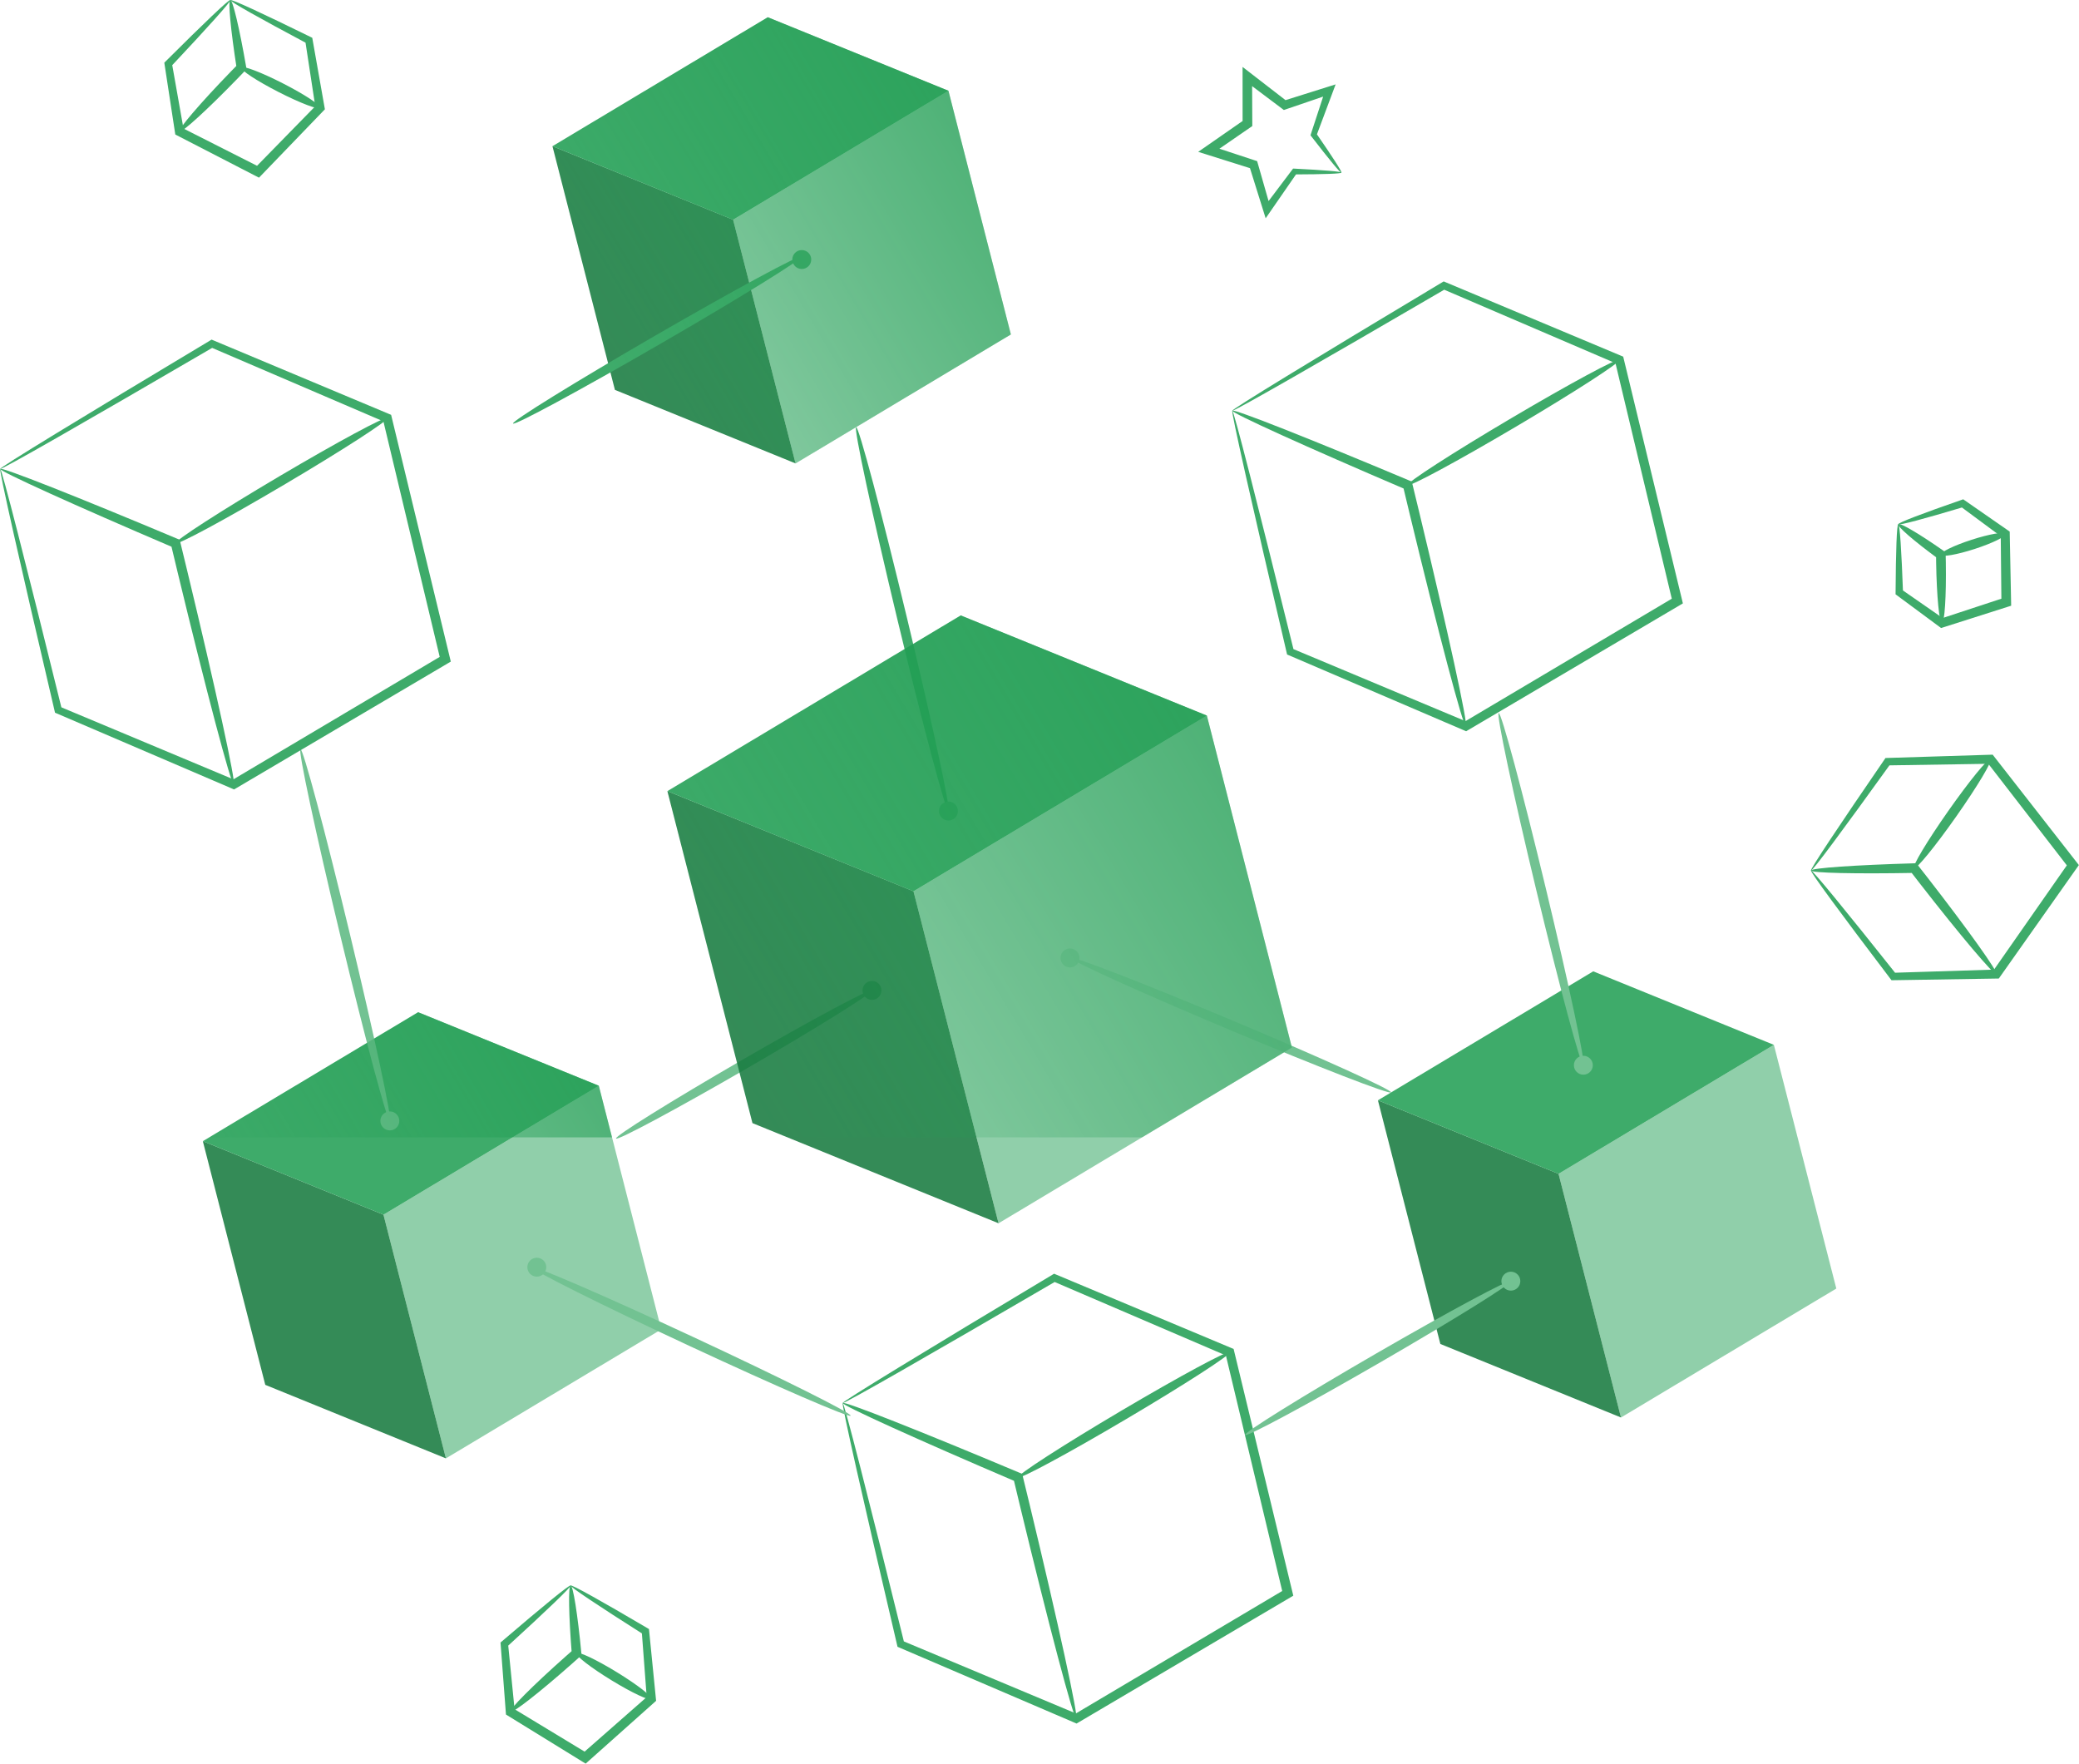 <?xml version="1.0" encoding="UTF-8"?>
<!DOCTYPE svg PUBLIC "-//W3C//DTD SVG 1.1//EN" "http://www.w3.org/Graphics/SVG/1.1/DTD/svg11.dtd">
<!-- Creator: CorelDRAW 2019 (64-Bit) -->
<svg xmlns="http://www.w3.org/2000/svg" xml:space="preserve" width="4.658in" height="3.951in" version="1.1" style="shape-rendering:geometricPrecision; text-rendering:geometricPrecision; image-rendering:optimizeQuality; fill-rule:evenodd; clip-rule:evenodd"
viewBox="0 0 4652.17 3946.64"
 xmlns:xlink="http://www.w3.org/1999/xlink"
 xmlns:xodm="http://www.corel.com/coreldraw/odm/2003">
 <defs>
  <style type="text/css">
   <![CDATA[
    .fil5 {fill:#229E54;fill-rule:nonzero}
    .fil0 {fill:#3EAB6A;fill-rule:nonzero}
    .fil4 {fill:#72C292;fill-rule:nonzero}
    .fil2 {fill:#167A3E;fill-rule:nonzero;fill-opacity:0.871}
    .fil3 {fill:#229E54;fill-rule:nonzero;fill-opacity:0.871}
    .fil1 {fill:#80C89D;fill-rule:nonzero;fill-opacity:0.871}
   ]]>
  </style>
    <mask id="id0">
  <linearGradient id="id1" gradientUnits="userSpaceOnUse" x1="2552.13" y1="59.89" x2="1336.92" y2="783.09">
   <stop offset="0" style="stop-opacity:0.867; stop-color:white"/>
   <stop offset="1" style="stop-opacity:0; stop-color:white"/>
  </linearGradient>
     <rect style="fill:url(#id1)" x="1234.62" y="37.09" width="1028.91" height="1001.44"/>
    </mask>
    <mask id="id2">
  <linearGradient id="id3" gradientUnits="userSpaceOnUse" x1="1769.63" y1="2286.44" x2="554.42" y2="3009.64">
   <stop offset="0" style="stop-opacity:0.867; stop-color:white"/>
   <stop offset="1" style="stop-opacity:0; stop-color:white"/>
  </linearGradient>
     <rect style="fill:url(#id3)" x="452.11" y="2263.64" width="1028.91" height="1001.44"/>
    </mask>
    <mask id="id4">
  <linearGradient id="id5" gradientUnits="userSpaceOnUse" x1="4399.47" y1="2194.98" x2="3184.27" y2="2918.17">
   <stop offset="0" style="stop-opacity:0.867; stop-color:white"/>
   <stop offset="1" style="stop-opacity:0; stop-color:white"/>
  </linearGradient>
     <rect style="fill:url(#id5)" x="3081.97" y="2172.17" width="1028.9" height="1001.44"/>
    </mask>
     <mask id="id6">
  <linearGradient id="id7" gradientUnits="userSpaceOnUse" x1="3286.26" y1="1406.22" x2="1630.62" y2="2391.53">
   <stop offset="0" style="stop-opacity:0.867; stop-color:white"/>
   <stop offset="1" style="stop-opacity:0; stop-color:white"/>
  </linearGradient>
      <rect style="fill:url(#id7)" x="1491.79" y="1375.7" width="1400.73" height="1363.32"/>
     </mask>
 </defs>
 <g id="Layer_x0020_1">
  <g id="_2016593490704">
   <path class="fil0" d="M3001.73 386.29c-1.97,1.43 -26.58,-28.47 -67.18,-80.99l-1.99 -2.58 1.11 -3.39c9.2,-28.08 20.25,-61.85 32.69,-99.82 3.28,3.34 7.07,7.21 10.86,11.08 -30.12,10.28 -63.67,21.72 -99.41,33.92l-4.86 1.66 -4.24 -3.2c-26.31,-19.79 -54.57,-41.04 -83.94,-63.13 5.28,-2.63 11.18,-5.56 17.05,-8.47 0.17,33.92 0.33,69.04 0.49,105l0 0.02 0.02 5.71 -4.69 3.23c-29.64,20.41 -58.58,40.35 -86.5,59.57 -0.95,-6.39 -1.87,-12.61 -2.79,-18.84 34.76,11.45 68.14,22.44 99.76,32.86l5.05 1.67 1.41 4.94c10.37,36.16 20.05,70 28.92,100.97 -5.4,-0.92 -10.36,-1.75 -15.31,-2.59 24.2,-32.04 45.39,-60.12 63.29,-83.84l2.14 -2.84 3.25 0.16c66.42,3.34 104.91,6.46 104.85,8.89 -0.06,2.43 -38.63,3.77 -105.15,4.04 1.68,-0.83 3.35,-1.66 5.39,-2.68 -16.9,24.45 -36.92,53.38 -59.74,86.41l-9.98 14.43 -5.32 -17.01c-9.62,-30.75 -20.13,-64.35 -31.36,-100.24 2.13,2.17 4.25,4.34 6.46,6.61 -31.76,-10.01 -65.27,-20.57 -100.17,-31.56l-20.58 -6.48 17.79 -12.36c27.84,-19.35 56.69,-39.39 86.25,-59.93 -1.55,2.95 -3.08,5.89 -4.68,8.94l0 -0.01c-0.01,-35.97 -0.04,-71.09 -0.06,-105.01l-0.01 -21.67 17.07 13.2c29.08,22.47 57.06,44.1 83.1,64.23 -3.16,-0.53 -6.33,-1.07 -9.1,-1.54 36.02,-11.32 69.83,-21.95 100.19,-31.49l17 -5.34 -6.13 16.43c-14.01,37.43 -26.46,70.71 -36.81,98.38 -0.31,-2.1 -0.63,-4.19 -0.88,-5.96 37.67,54.65 58.68,87.2 56.72,88.63z"/>
   <path class="fil0" d="M515.08 0.19c0.76,-1.48 18.51,5.82 49.66,20.16 31.15,14.35 75.71,35.74 130.09,62.42l3.66 1.8 0.75 4.25c7.84,44.37 16.87,95.37 26.66,150.78l0.87 4.95 -3.59 3.73c-42.65,44.26 -89.39,92.77 -138.3,143.52l-0.01 0.01 -5.59 5.77 -7.11 -3.67c-61.99,-31.95 -121.28,-62.51 -175.58,-90.51l-4.62 -2.39 -0.76 -4.98c-8.54,-55.8 -16.35,-106.86 -23.18,-151.48l-0.65 -4.27 2.89 -2.89c43.36,-43.24 78.96,-78.13 104.02,-101.91 25.06,-23.79 39.58,-36.48 40.78,-35.31 1.2,1.17 -11.05,16.06 -34.08,41.81 -23.03,25.76 -56.84,62.38 -98.78,107 0.72,-2.29 1.44,-4.59 2.23,-7.14 7.87,44.45 16.87,95.32 26.72,150.9 -1.77,-2.43 -3.54,-4.85 -5.38,-7.36 54.52,27.6 114.02,57.72 176.25,89.22 -4.19,0.69 -8.38,1.39 -12.71,2.11l0.02 -0.01c49.27,-50.39 96.37,-98.56 139.34,-142.5 -0.94,3.01 -1.88,6.02 -2.72,8.67 -8.5,-55.63 -16.31,-106.82 -23.13,-151.36 1.55,2.11 3.09,4.23 4.42,6.04 -53.49,-28.46 -96.91,-52.06 -126.78,-68.92 -29.87,-16.86 -46.17,-26.98 -45.41,-28.46z"/>
   <path class="fil0" d="M401.19 294.41c-4.29,-4.16 47.14,-64.2 114.89,-134.07 5.53,-5.66 10.99,-11.25 16.17,-16.55 -0.98,3.15 -1.94,6.18 -2.89,9.23 -13.37,-85.5 -19.71,-151.93 -14.29,-152.82 5.43,-0.89 20.73,64.05 35.48,149.32l0.92 5.28 -3.81 3.95c-5.14,5.34 -10.54,10.97 -16.04,16.68 -67.73,69.87 -126.15,123.15 -130.44,118.99z"/>
   <path class="fil0" d="M539.96 151.26c2.73,-5.33 44.33,10.5 92.92,35.35 48.6,24.85 85.78,49.31 83.06,54.64 -2.72,5.33 -44.32,-10.49 -92.92,-35.34 -48.59,-24.84 -85.77,-49.31 -83.05,-54.64z"/>
   <path class="fil0" d="M1276.72 3548.1c0.87,-1.42 17.9,7.14 47.68,23.7 29.78,16.54 72.3,41.09 124.16,71.62l3.51 2.07 0.43 4.29c4.42,44.54 9.51,95.72 15.04,151.35l0.49 5 -3.86 3.44c-45.58,40.63 -95.53,85.16 -147.79,131.73l-0.01 0.02 -6.02 5.32 -6.81 -4.19c-58.99,-36.35 -115.4,-71.08 -167.08,-102.92l-4.42 -2.73 -0.39 -5.03c-4.23,-55.91 -8.11,-107.06 -11.51,-151.78l-0.33 -4.31 3.1 -2.66c46.22,-39.55 84.11,-71.42 110.73,-93.08 26.62,-21.66 41.97,-33.11 43.07,-31.86 1.11,1.26 -12.14,15.08 -36.89,38.87 -24.75,23.77 -61,57.49 -105.89,98.54 0.89,-2.24 1.78,-4.47 2.78,-6.96 4.44,44.62 9.52,95.68 15.08,151.48 -1.58,-2.56 -3.17,-5.1 -4.8,-7.75 51.91,31.46 108.57,65.78 167.83,101.67 -4.23,0.38 -8.47,0.75 -12.83,1.14l0.02 -0.02c52.61,-46.2 102.88,-90.34 148.77,-130.62 -1.17,2.93 -2.33,5.86 -3.37,8.44 -4.22,-55.73 -8.09,-107.04 -11.46,-151.66 1.38,2.22 2.76,4.44 3.94,6.35 -50.82,-32.23 -92.04,-58.89 -120.35,-77.86 -28.31,-18.95 -43.69,-30.21 -42.82,-31.64z"/>
   <path class="fil0" d="M1141.72 3830.91c-3.97,-4.48 51.49,-60.08 123.86,-124.17 5.91,-5.19 11.73,-10.31 17.26,-15.17 -1.22,3.08 -2.39,6.03 -3.57,8.98 -6.79,-85.7 -8.03,-151.97 -2.55,-152.45 5.47,-0.47 15.76,65 23.96,150.58l0.51 5.32 -4.09 3.65c-5.49,4.91 -11.27,10.07 -17.14,15.31 -72.37,64.09 -134.26,112.43 -138.24,107.94z"/>
   <path class="fil0" d="M1289.98 3699.61c3.12,-5.11 43.15,13.68 89.4,41.96 46.27,28.28 81.22,55.34 78.1,60.45 -3.12,5.11 -43.15,-13.67 -89.41,-41.96 -46.24,-28.27 -81.21,-55.34 -78.09,-60.45z"/>
   <path class="fil0" d="M4052.75 1948.07c-1.37,-0.96 13.91,-25.44 42.43,-68.5 28.52,-43.03 70.3,-104.65 121.94,-179.89l2.33 -3.39 4.28 -0.14c67.72,-2.11 145.73,-4.55 230.52,-7.2l5.05 -0.16 3.17 4.06c56.95,72.94 119.42,152.94 184.79,236.64l0.01 0.02 4.92 6.34 -4.6 6.54c-60.6,85.85 -118.53,167.96 -171.58,243.13l-2.98 4.22 -5.05 0.08c-85.1,1.37 -162.93,2.6 -230.8,3.69l-4.28 0.07 -2.49 -3.28c-55.8,-73.45 -100.87,-133.49 -131.65,-175.43 -30.79,-41.93 -47.29,-65.76 -45.98,-66.79 1.31,-1.03 20.33,20.86 53.35,61.06 33.01,40.21 80.05,98.72 137.42,170.95 -2.17,-1.03 -4.35,-2.06 -6.76,-3.21 67.85,-2.14 145.65,-4.59 230.71,-7.26 -2.64,1.41 -5.3,2.83 -8.03,4.29 52.68,-75.43 110.23,-157.81 170.39,-243.97 0.11,4.25 0.2,8.49 0.31,12.88l-0.01 -0.03c-64.93,-84.01 -127.02,-164.32 -183.62,-237.54 2.86,1.35 5.7,2.7 8.21,3.89 -84.82,1.34 -162.86,2.56 -230.61,3.63 2.32,-1.23 4.62,-2.47 6.61,-3.53 -53.28,74.09 -97.08,134.28 -127.91,175.7 -30.84,41.43 -48.69,64.09 -50.06,63.13z"/>
   <path class="fil0" d="M4467.71 2179.71c-4.73,3.67 -81.53,-87.17 -171.53,-202.89 -7.3,-9.44 -14.5,-18.73 -21.32,-27.57 2.98,1.41 5.85,2.78 8.73,4.15 -130.34,2.36 -230.69,0.17 -230.83,-5.32 -0.14,-5.5 100.02,-12.4 230.32,-16.16l5.38 -0.15 3.36 4.29c6.88,8.79 14.11,18.05 21.47,27.45 89.99,115.72 159.15,212.54 154.42,216.21z"/>
   <path class="fil0" d="M4283.33 1942.66c-4.9,-3.44 29.45,-60.77 76.7,-128.02 47.28,-67.29 89.55,-119.02 94.45,-115.58 4.89,3.44 -29.44,60.76 -76.71,128.04 -47.25,67.25 -89.55,119 -94.44,115.56z"/>
   <path class="fil0" d="M4248.08 1173.16c-1.03,-3.17 53.81,-24.04 141.5,-54.48l3.83 -1.33 3.56 2.49c28.42,19.73 61,42.33 96.36,66.89l4.12 2.85 0.09 5.2c0.94,47.11 1.95,98.68 3.02,152.65l0 0 0.12 8.05 -7.62 2.42c-50.9,16.22 -99.55,31.71 -144.18,45.93l-4.97 1.58 -4.04 -2.98c-34.72,-25.7 -66.5,-49.22 -94.37,-69.85l-3.5 -2.59 0.03 -4.05c0.58,-93.84 2.7,-152.75 6.04,-152.8 3.35,-0.05 7.21,58.78 10.59,152.55 -1.11,-2.14 -2.24,-4.27 -3.47,-6.64 28.48,19.76 60.96,42.3 96.45,66.92 -2.96,-0.46 -5.93,-0.92 -9.01,-1.4 44.5,-14.64 93,-30.6 143.75,-47.3 -2.48,3.45 -4.96,6.92 -7.51,10.47l0 -0.01c-0.54,-53.97 -1.06,-105.56 -1.53,-152.67 1.45,2.8 2.91,5.59 4.21,8.05 -34.61,-25.61 -66.48,-49.22 -94.27,-69.8 2.59,0.4 5.16,0.81 7.38,1.15 -88.91,26.65 -145.58,41.85 -146.61,38.67z"/>
   <path class="fil0" d="M4345.77 1394.22c-5.98,0.09 -11.77,-60.28 -12.94,-134.82 -0.06,-6.06 -0.12,-12.03 -0.18,-17.71 1.56,2.98 3.02,5.77 4.49,8.56 -53.47,-39.21 -92.26,-72.62 -89.06,-77.09 3.2,-4.47 47.29,21.57 101.57,59.63l4.36 3.06 0.12 5.51c0.12,5.68 0.24,11.65 0.36,17.71 1.17,74.54 -2.75,135.06 -8.74,135.15z"/>
   <path class="fil0" d="M4343.4 1241.52c-1.84,-5.7 28.93,-20.74 68.7,-33.6 39.79,-12.86 73.52,-18.67 75.36,-12.98 1.84,5.7 -28.91,20.73 -68.7,33.61 -39.77,12.86 -73.52,18.67 -75.37,12.98z"/>
   <path class="fil0" d="M1885.68 3139.64c-0.42,-0.72 10.62,-8.19 31.96,-21.7 21.32,-13.52 52.94,-33.07 93.65,-57.95 81.42,-49.77 199.21,-120.84 343.89,-207.53l3.57 -2.13 3.9 1.64c115.39,48.35 248.48,104.11 393.19,164.74l4.68 1.95 1.2 4.98c40.21,166.18 84.33,348.58 130.48,539.35l0.02 0.06 1.87 7.79 -6.89 4.06c-167.29,98.69 -327.31,193.07 -473.73,279.45l-4.42 2.6 -4.67 -2.01c-144.67,-62 -276.94,-118.68 -392.15,-168.07l-3.9 -1.68 -0.95 -4.03c-38.91,-165.99 -70.15,-301.18 -91.24,-394.97 -10.55,-46.9 -18.57,-83.44 -23.75,-108.31 -5.17,-24.87 -7.52,-38.07 -6.7,-38.26 0.81,-0.19 4.73,12.61 11.43,37.12 6.69,24.51 16.18,60.69 28.1,107.26 23.85,93.12 57.51,227.73 98.34,393.24 -1.56,-1.83 -3.12,-3.67 -4.84,-5.71 115.61,48.41 248.36,103.98 393.55,164.79 -3,0.19 -5.99,0.39 -9.09,0.59 146.19,-86.74 305.95,-181.54 473,-280.67 -1.66,3.9 -3.32,7.81 -5.03,11.85l-0.01 -0.04c-45.64,-190.9 -89.29,-373.42 -129.05,-539.72 2.04,2.41 4.08,4.81 5.88,6.94 -144.19,-61.84 -276.81,-118.73 -391.78,-168.04 2.61,-0.18 5.21,-0.35 7.46,-0.5 -145.7,84.97 -264.75,153.91 -347.6,201.24 -41.43,23.66 -73.8,41.94 -95.93,54.1 -22.12,12.18 -34,18.25 -34.42,17.53z"/>
   <path class="fil0" d="M2408.31 3845.65c-2.91,0.71 -18.42,-52.06 -41.14,-137.92 -22.73,-85.86 -52.66,-204.83 -84.43,-336.54 -5.13,-21.46 -10.2,-42.58 -15.01,-62.63 2.14,2.52 4.2,4.95 6.25,7.37 -110.78,-47.34 -208.4,-90.16 -278.04,-121.76 -69.64,-31.61 -111.33,-51.99 -110.26,-54.53 1.07,-2.53 44.72,13.25 115.85,41.33 71.15,28.08 169.79,68.48 280.83,115.18l4.97 2.08 1.29 5.28c4.86,20.05 9.98,41.16 15.19,62.59 31.76,131.7 59.35,251.24 78.26,338.03 18.91,86.78 29.15,140.81 26.24,141.51z"/>
   <path class="fil0" d="M2278.18 3306.05c-3.05,-5.15 100.55,-72.02 231.33,-149.34 130.84,-77.34 239.34,-135.84 242.39,-130.69 3.05,5.15 -100.52,72 -231.36,149.36 -130.78,77.31 -239.31,135.82 -242.36,130.68z"/>
   <polygon class="fil1" points="2122.28,203.11 2262.03,748.41 1780.12,1037 1640.37,491.69 "/>
   <polygon class="fil2" points="1780.12,1037 1375.86,872.48 1236.11,327.18 1640.37,491.69 "/>
   <polygon class="fil3" points="1640.37,491.69 1236.11,327.18 1718.01,38.59 2122.28,203.11 "/>
   <path class="fil0" d="M1794.06 573.79c1.51,2.59 -33.31,25.86 -90.79,61.39 -57.49,35.54 -137.65,83.32 -226.86,134.94 -89.24,51.64 -170.61,97.34 -230.06,129.47 -59.45,32.13 -96.97,50.71 -98.47,48.13 -1.5,-2.59 33.3,-25.86 90.78,-61.39 57.49,-35.53 137.65,-83.32 226.89,-134.97 89.21,-51.62 170.59,-97.31 230.03,-129.45 59.44,-32.14 96.97,-50.72 98.47,-48.13z"/>
   <polygon class="fil1" points="1339.78,2429.66 1479.53,2974.97 997.63,3263.55 857.88,2718.24 "/>
   <polygon class="fil2" points="997.63,3263.55 593.36,3099.03 453.61,2553.72 857.88,2718.24 "/>
   <polygon class="fil3" points="857.88,2718.24 453.61,2553.72 935.51,2265.14 1339.78,2429.66 "/>
   <polygon class="fil1" points="3969.64,2338.19 4109.37,2883.5 3627.48,3172.09 3487.73,2626.78 "/>
   <polygon class="fil2" points="3627.48,3172.09 3223.21,3007.56 3083.47,2462.25 3487.73,2626.78 "/>
   <polygon class="fil3" points="3487.73,2626.78 3083.47,2462.25 3565.37,2173.67 3969.64,2338.19 "/>
   <path class="fil4" d="M1951.19 2216.3c1.51,2.59 -29.2,23.49 -80.05,55.18 -50.84,31.68 -121.83,74.17 -200.9,119.93 -79.1,45.78 -151.31,86.16 -204.11,114.44 -52.81,28.3 -86.21,44.5 -87.72,41.91 -1.5,-2.59 29.19,-23.48 80.04,-55.18 50.84,-31.69 121.84,-74.17 200.94,-119.95 79.07,-45.76 151.27,-86.14 204.08,-114.43 52.81,-28.3 86.22,-44.5 87.72,-41.92z"/>
   <path class="fil4" d="M3381.01 2866.98c1.5,2.59 -30.46,24.21 -83.32,57.06 -52.86,32.86 -126.62,76.96 -208.77,124.5 -82.18,47.55 -157.17,89.55 -212,119.01 -54.82,29.46 -89.47,46.39 -90.98,43.8 -1.5,-2.59 30.44,-24.21 83.3,-57.06 52.86,-32.85 126.64,-76.96 208.82,-124.51 82.15,-47.53 157.15,-89.53 211.97,-118.99 54.82,-29.46 89.48,-46.39 90.98,-43.8z"/>
   <path class="fil0" d="M2122.28 1814.96c-2.91,0.7 -17.11,-46.74 -37.7,-124.01 -20.59,-77.26 -47.59,-184.34 -76.11,-302.93 -28.52,-118.62 -53.16,-226.28 -69.94,-304.46 -16.78,-78.18 -25.71,-126.88 -22.8,-127.58 2.91,-0.7 17.1,46.73 37.7,123.99 20.59,77.27 47.59,184.36 76.12,302.98 28.5,118.58 53.14,226.23 69.93,304.41 16.79,78.18 25.71,126.89 22.8,127.59z"/>
   <path class="fil4" d="M872.14 2508.38c-2.91,0.7 -16.74,-45.23 -36.75,-120.04 -20.01,-74.82 -46.19,-178.53 -73.8,-293.36 -27.63,-114.89 -51.45,-219.16 -67.65,-294.89 -16.2,-75.74 -24.75,-122.92 -21.84,-123.62 2.91,-0.7 16.74,45.22 36.75,120.03 20,74.82 46.19,178.52 73.82,293.41 27.62,114.84 51.44,219.11 67.64,294.84 16.19,75.74 24.76,122.93 21.84,123.63z"/>
   <path class="fil4" d="M3543.26 2383.76c-2.91,0.71 -16.15,-42.77 -35.19,-113.62 -19.06,-70.85 -43.92,-169.06 -70.08,-277.85 -26.17,-108.84 -48.69,-207.63 -63.93,-279.39 -15.23,-71.76 -23.21,-116.5 -20.29,-117.19 2.91,-0.7 16.15,42.76 35.2,113.61 19.06,70.84 43.92,169.06 70.09,277.9 26.16,108.78 48.67,207.57 63.9,279.32 15.24,71.77 23.22,116.51 20.31,117.21z"/>
   <path class="fil4" d="M1903.4 3167.98c-1.26,2.71 -42.33,-13.42 -107.73,-41.72 -65.39,-28.29 -155.07,-68.72 -253.57,-114.59 -98.53,-45.89 -187.21,-88.53 -250.93,-120.37 -63.74,-31.85 -102.51,-52.9 -101.25,-55.61 1.26,-2.71 42.33,13.42 107.71,41.71 65.39,28.28 155.09,68.74 253.62,114.62 98.5,45.87 187.16,88.5 250.9,120.35 63.73,31.85 102.51,52.9 101.25,55.61z"/>
   <path class="fil4" d="M3112.96 2444.59c-1.15,2.76 -42.31,-11.58 -107.9,-37 -65.59,-25.43 -155.63,-61.91 -254.55,-103.45 -98.95,-41.56 -188.06,-80.29 -252.12,-109.32 -64.08,-29.03 -103.14,-48.36 -101.97,-51.13 1.17,-2.76 42.31,11.58 107.9,36.99 65.6,25.42 155.63,61.91 254.58,103.46 98.92,41.55 188.02,80.28 252.09,109.31 64.08,29.03 103.14,48.36 101.97,51.13z"/>
   <path class="fil4" d="M2415.46 2143.69c0,11.7 -9.48,21.19 -21.19,21.19 -11.69,0 -21.18,-9.48 -21.18,-21.19 0,-11.69 9.48,-21.18 21.18,-21.18 11.7,0 21.19,9.48 21.19,21.18z"/>
   <path class="fil4" d="M2143.45 1814.96c0,11.7 -9.48,21.18 -21.18,21.18 -11.7,0 -21.19,-9.48 -21.19,-21.18 0,-11.69 9.48,-21.17 21.19,-21.17 11.69,0 21.18,9.48 21.18,21.17z"/>
   <path class="fil4" d="M1972.38 2216.3c0,11.69 -9.48,21.18 -21.19,21.18 -11.69,0 -21.17,-9.48 -21.17,-21.18 0,-11.69 9.48,-21.17 21.17,-21.17 11.71,0 21.19,9.48 21.19,21.17z"/>
   <path class="fil4" d="M1222.23 2835.69c0,11.69 -9.48,21.17 -21.18,21.17 -11.71,0 -21.18,-9.48 -21.18,-21.17 0,-11.69 9.47,-21.18 21.18,-21.18 11.69,0 21.18,9.48 21.18,21.18z"/>
   <path class="fil4" d="M893.32 2508.38c0,11.69 -9.48,21.18 -21.18,21.18 -11.7,0 -21.18,-9.48 -21.18,-21.18 0,-11.71 9.48,-21.19 21.18,-21.19 11.69,0 21.18,9.48 21.18,21.19z"/>
   <path class="fil4" d="M3564.43 2383.76c0,11.69 -9.48,21.18 -21.18,21.18 -11.7,0 -21.19,-9.48 -21.19,-21.18 0,-11.69 9.48,-21.17 21.19,-21.17 11.69,0 21.18,9.48 21.18,21.17z"/>
   <path class="fil0" d="M1815.23 580.78c0,11.7 -9.48,21.18 -21.18,21.18 -11.7,0 -21.17,-9.48 -21.17,-21.18 0,-11.69 9.47,-21.18 21.17,-21.18 11.69,0 21.18,9.48 21.18,21.18z"/>
   <path class="fil4" d="M3402.18 2866.98c0,11.7 -9.48,21.18 -21.17,21.18 -11.71,0 -21.19,-9.47 -21.19,-21.18 0,-11.69 9.48,-21.18 21.19,-21.18 11.69,0 21.17,9.48 21.17,21.18z"/>
   <path class="fil0" d="M0.16 1049.29c-0.42,-0.72 10.62,-8.19 31.95,-21.7 21.33,-13.51 52.94,-33.07 93.65,-57.95 81.42,-49.77 199.22,-120.85 343.9,-207.53l3.56 -2.13 3.91 1.64c115.39,48.35 248.47,104.11 393.19,164.74l4.67 1.96 1.21 4.98c40.2,166.17 84.32,348.58 130.48,539.35l0.01 0.05 1.88 7.79 -6.9 4.07c-167.3,98.69 -327.31,193.08 -473.72,279.44l-4.43 2.61 -4.68 -2c-144.67,-62 -276.93,-118.7 -392.15,-168.08l-3.89 -1.66 -0.95 -4.05c-38.91,-165.99 -70.14,-301.18 -91.25,-394.96 -10.55,-46.9 -18.56,-83.44 -23.75,-108.31 -5.17,-24.86 -7.51,-38.06 -6.7,-38.26 0.81,-0.2 4.73,12.62 11.43,37.12 6.7,24.51 16.18,60.69 28.1,107.26 23.85,93.12 57.51,227.73 98.34,393.26 -1.55,-1.84 -3.11,-3.67 -4.84,-5.72 115.62,48.41 248.36,103.99 393.55,164.77 -2.99,0.2 -5.99,0.4 -9.09,0.61 146.18,-86.75 305.95,-181.56 472.99,-280.69 -1.65,3.91 -3.3,7.82 -5.01,11.86l-0.02 -0.05c-45.65,-190.9 -89.29,-373.42 -129.05,-539.7 2.04,2.41 4.08,4.81 5.88,6.94 -144.19,-61.85 -276.81,-118.73 -391.79,-168.05 2.61,-0.18 5.23,-0.35 7.47,-0.5 -145.69,84.97 -264.76,153.91 -347.61,201.24 -41.43,23.67 -73.8,41.93 -95.92,54.1 -22.12,12.17 -33.99,18.25 -34.42,17.53z"/>
   <path class="fil0" d="M522.79 1755.3c-2.91,0.7 -18.42,-52.06 -41.14,-137.92 -22.72,-85.87 -52.66,-204.83 -84.43,-336.54 -5.14,-21.46 -10.2,-42.58 -15.01,-62.64 2.13,2.52 4.19,4.95 6.25,7.37 -110.78,-47.34 -208.39,-90.15 -278.05,-121.75 -69.64,-31.6 -111.33,-52 -110.26,-54.53 1.07,-2.53 44.72,13.24 115.86,41.32 71.14,28.09 169.78,68.48 280.83,115.18l4.97 2.08 1.29 5.28c4.86,20.04 9.98,41.16 15.19,62.59 31.76,131.7 59.33,251.24 78.25,338.02 18.91,86.78 29.15,140.81 26.25,141.52z"/>
   <path class="fil0" d="M392.66 1215.69c-3.05,-5.16 100.54,-72.02 231.34,-149.34 130.84,-77.34 239.34,-135.84 242.39,-130.69 3.05,5.15 -100.52,72 -231.36,149.34 -130.8,77.32 -239.31,135.83 -242.36,130.69z"/>
   <path class="fil0" d="M2757.61 919.05c-0.42,-0.72 10.62,-8.19 31.96,-21.7 21.32,-13.51 52.93,-33.07 93.64,-57.95 81.42,-49.77 199.21,-120.84 343.89,-207.52l3.56 -2.13 3.9 1.64c115.39,48.35 248.49,104.11 393.2,164.74l4.67 1.96 1.21 4.98c40.19,166.18 84.32,348.58 130.47,539.35l0.01 0.05 1.87 7.8 -6.9 4.07c-167.29,98.68 -327.31,193.07 -473.73,279.44l-4.41 2.61 -4.68 -2c-144.68,-62 -276.94,-118.7 -392.15,-168.08l-3.9 -1.66 -0.95 -4.05c-38.91,-165.99 -70.13,-301.18 -91.24,-394.96 -10.54,-46.9 -18.56,-83.43 -23.73,-108.31 -5.17,-24.86 -7.52,-38.06 -6.71,-38.26 0.81,-0.2 4.73,12.62 11.44,37.12 6.69,24.51 16.16,60.69 28.1,107.25 23.84,93.13 57.49,227.73 98.33,393.26 -1.56,-1.84 -3.12,-3.67 -4.84,-5.72 115.61,48.41 248.36,103.99 393.54,164.77 -2.99,0.2 -5.99,0.4 -9.09,0.61 146.19,-86.75 305.95,-181.56 473,-280.68 -1.65,3.91 -3.32,7.83 -5.03,11.86l-0.02 -0.04c-45.64,-190.91 -89.27,-373.42 -129.03,-539.7 2.04,2.4 4.08,4.81 5.88,6.94 -144.2,-61.85 -276.82,-118.73 -391.8,-168.05 2.61,-0.18 5.22,-0.35 7.46,-0.5 -145.68,84.96 -264.75,153.9 -347.6,201.23 -41.43,23.67 -73.79,41.94 -95.92,54.11 -22.12,12.17 -34,18.25 -34.42,17.53z"/>
   <path class="fil0" d="M3280.23 1625.05c-2.91,0.7 -18.42,-52.06 -41.14,-137.92 -22.72,-85.86 -52.66,-204.82 -84.43,-336.53 -5.14,-21.46 -10.2,-42.59 -15.01,-62.65 2.14,2.52 4.2,4.95 6.25,7.37 -110.78,-47.34 -208.38,-90.14 -278.03,-121.75 -69.64,-31.6 -111.33,-52 -110.26,-54.53 1.07,-2.53 44.72,13.24 115.86,41.33 71.13,28.08 169.77,68.47 280.82,115.17l4.97 2.08 1.29 5.28c4.86,20.05 9.98,41.16 15.19,62.6 31.77,131.7 59.35,251.24 78.26,338.02 18.91,86.78 29.15,140.81 26.24,141.51z"/>
   <path class="fil0" d="M3150.1 1085.44c-3.05,-5.16 100.54,-72.02 231.34,-149.33 130.84,-77.34 239.33,-135.84 242.38,-130.69 3.05,5.15 -100.52,72.01 -231.36,149.35 -130.8,77.31 -239.32,135.82 -242.37,130.67z"/>
   <polygon class="fil5" style="mask:url(#id0)" points="2122.28,203.11 1718.01,38.59 1236.11,327.18 1375.86,872.48 1780.5,1037.03 2262.03,748.41 "/>
   <polygon class="fil5" style="mask:url(#id2)" points="1339.78,2429.66 935.51,2265.14 453.61,2553.72 593.36,3099.03 998,3263.58 1479.53,2974.97 "/>
   <polygon class="fil5" style="mask:url(#id4)" points="3969.64,2338.19 3565.37,2173.67 3083.47,2462.25 3223.21,3007.56 3627.84,3172.12 4109.37,2883.5 "/>
   <g>
    <polygon class="fil1" points="2700.63,1601.34 2891.01,2344.29 2234.46,2737.46 2044.06,1994.51 "/>
    <polygon class="fil2" points="2234.46,2737.46 1683.68,2513.32 1493.28,1770.37 2044.06,1994.51 "/>
    <polygon class="fil3" points="2044.06,1994.51 1493.28,1770.37 2149.84,1377.2 2700.63,1601.34 "/>
    <polygon class="fil5" style="mask:url(#id6)" points="2700.63,1601.34 2149.84,1377.2 1493.28,1770.37 1683.68,2513.32 2234.98,2737.52 2891.01,2344.29 "/>
   </g>
  </g>
 </g>
</svg>
